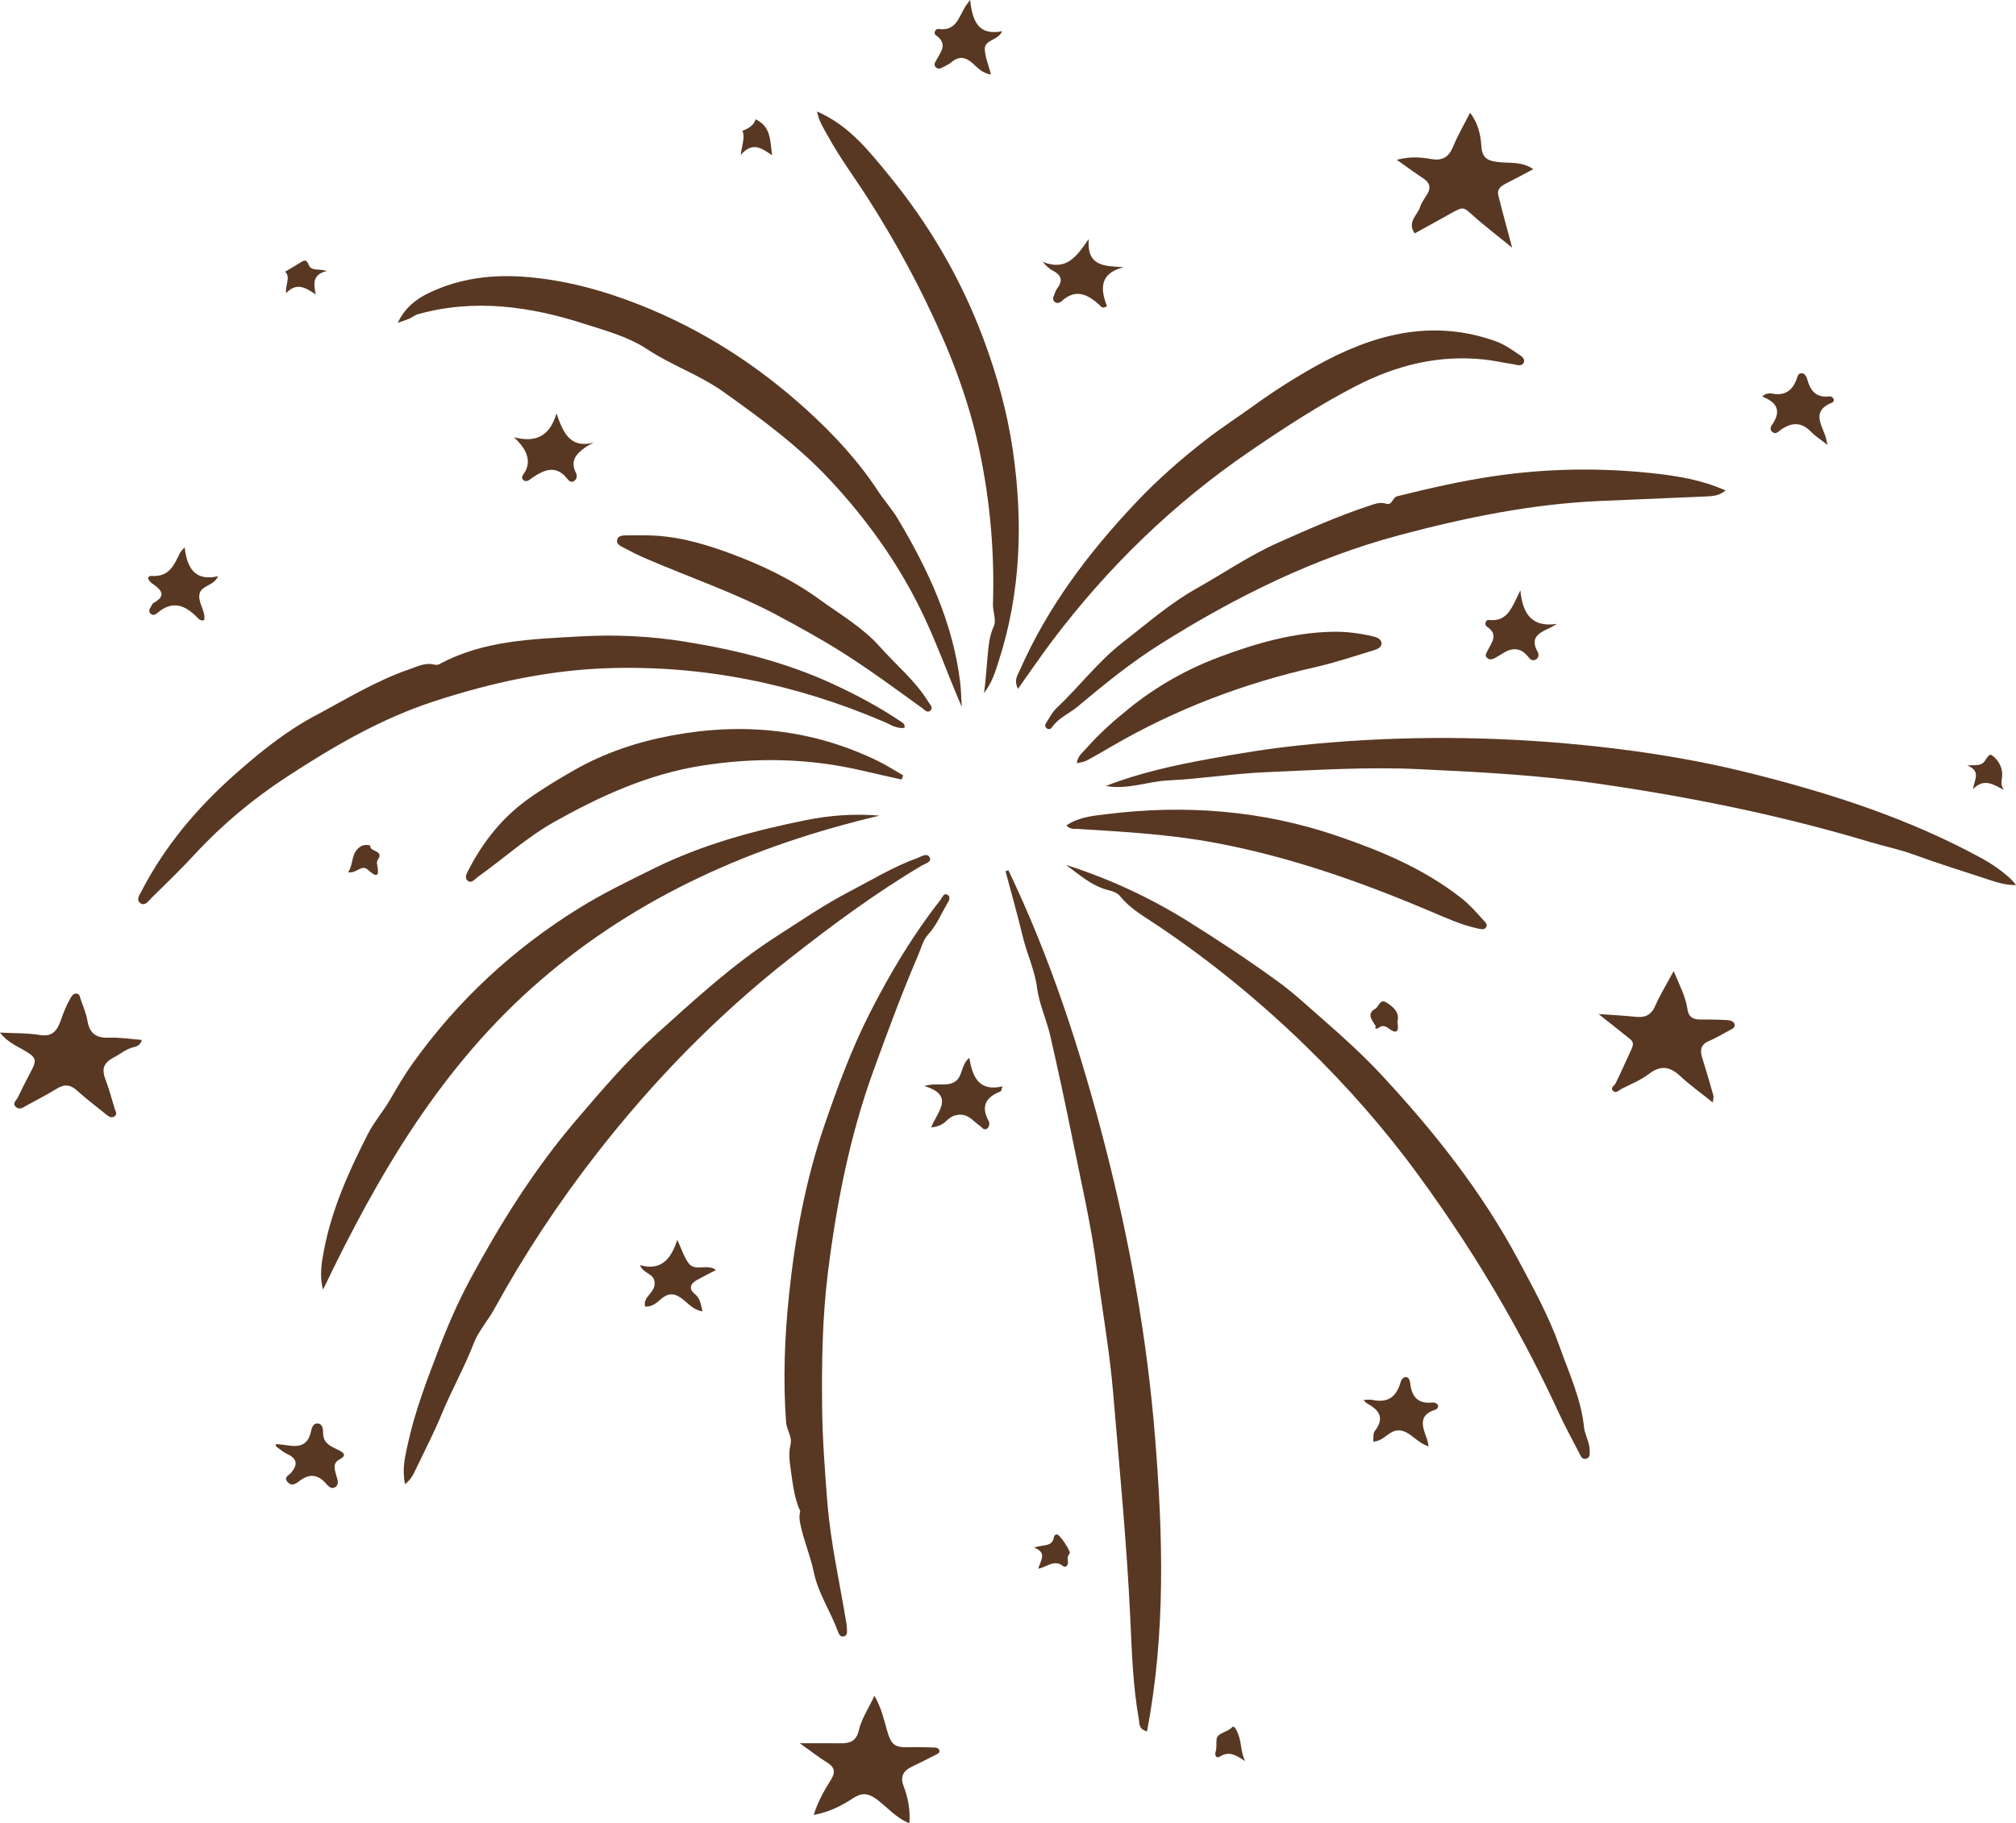 <?xml version="1.0" encoding="UTF-8"?><svg id="Capa_2" xmlns="http://www.w3.org/2000/svg" viewBox="0 0 811.53 734.05"><defs><style>.cls-1{fill:#583823;stroke-width:0px;}</style></defs><g id="Capa_1-2"><path class="cls-1" d="M811.53,356.33c-4.24.09-7.97-1.18-11.65-2.39-9.94-3.24-19.9-6.37-29.74-9.96-5.47-1.99-11.46-3.21-17.17-4.92-36.08-10.84-72.86-18.27-110.12-23.62-23.87-3.43-47.86-4.65-71.91-5.78-20.52-.97-40.95.36-61.39,1.23-13.12.56-26.16,2.68-39.28,3.31-8.38.41-16.42,3.85-25.09,2.23,13.44-5.26,27.38-8.28,41.4-10.86,12.08-2.22,24.2-4.2,36.44-5.48,35.89-3.75,71.77-3.92,107.73-.75,25.24,2.22,50.21,6,74.75,12.18,31.96,8.04,63.21,18.17,92.29,34.07,5.8,3.17,11.74,7.75,13.76,10.74Z"/><path class="cls-1" d="M405.92,350.36c17.04,35.56,29.11,72.8,38.94,111,9.94,38.61,16.91,77.61,20.1,117.27,3.18,39.48,4.33,78.98-3.25,118.45-3.47-1-2.96-3.15-3.26-4.81-2.44-13.65-2.84-27.5-3.49-41.28-1.41-30.11-4.35-60.08-6.86-90.1-1.4-16.78-4.39-33.35-6.55-50.03-2.27-17.57-6.34-34.92-9.84-52.33-2.8-13.91-5.77-27.78-8.95-41.6-1.48-6.45-4.44-12.64-5.28-19.13-.94-7.25-4.07-13.69-5.74-20.62-2.13-8.84-4.62-17.59-6.96-26.38.38-.15.75-.3,1.12-.46Z"/><path class="cls-1" d="M364.12,293c-3.09.53-5.6-1.28-8.21-2.39-35.72-15.27-72.91-22.95-111.81-21.57-23.62.84-46.43,5.88-68.89,13.15-21.65,7.01-41.04,18.33-59.83,30.62-13.41,8.77-25.83,19.08-36.81,30.95-5.64,6.1-11.61,11.9-17.56,17.71-1.18,1.15-2.54,3.46-4.43,2.19-1.95-1.31-.44-3.32.39-4.91,9.36-18.06,22.25-33.38,37.36-46.78,10.1-8.96,20.63-17.51,32.64-23.89,12.41-6.59,24.43-14.04,37.82-18.63,3.25-1.11,6.46-2.84,10.15-1.85.59.16,1.4.08,1.94-.21,17.72-9.6,37.31-10.07,56.65-11.17,14.13-.8,28.3-.14,42.34,2.13,20.44,3.31,40.42,8.26,59.28,16.96,9.48,4.37,18.71,9.29,27.4,15.13.78.52,1.82.95,1.57,2.56Z"/><path class="cls-1" d="M163.06,597.52c-1.29-5.89-.03-10.97,1.04-15.89,2.88-13.34,7.76-26.03,12.64-38.76,3.65-9.52,7.7-18.81,12.5-27.72,12.17-22.56,25.71-44.24,42.41-63.84,10.27-12.05,20.54-24.12,32.31-34.73,15.6-14.05,31.04-28.35,48.81-39.73,9.58-6.14,19.01-12.61,29.07-17.85,9.04-4.71,17.81-10.09,27.48-13.57,1.65-.59,3.84-2.23,4.89-.26,1,1.89-1.69,2.45-2.98,3.21-18.73,11.09-36.16,24.01-53.26,37.43-29.21,22.92-54.91,49.27-77.7,78.54-15.41,19.79-29.18,40.6-41.25,62.59-2.52,4.59-6.48,9.13-8.19,13.57-3.78,9.83-8.95,18.95-12.94,28.62-3.11,7.53-6.86,14.8-10.39,22.15-.99,2.06-1.9,4.23-4.44,6.25Z"/><path class="cls-1" d="M429.05,348.18c17.39,5.59,33.75,13.09,49.39,22.88,12.25,7.67,24.26,15.58,35.92,24.07,6.84,4.98,12.98,10.78,19.35,16.34,7.78,6.79,15.35,13.73,22.37,21.27,21.19,22.78,40.41,47.03,55.14,74.58,6.09,11.39,12.34,22.75,16.64,34.94,3.74,10.58,8.58,20.84,9.77,32.27.33,3.17,2.31,6.14,2.29,9.56,0,1.4.24,2.77-1.48,3.2-1.51.38-2.02-.91-2.54-1.91-2.9-5.61-5.94-11.16-8.58-16.89-6.67-14.48-13.99-28.62-21.9-42.44-10.46-18.29-22-35.88-34.44-52.91-13.72-18.79-29.08-36.21-45.7-52.34-18.39-17.84-38.25-34.1-59.62-48.4-5.18-3.47-10.72-6.55-14.77-11.59-.95-1.19-2.77-1.97-4.34-2.33-6.9-1.6-11.97-6.26-17.5-10.31Z"/><path class="cls-1" d="M387.12,284.53c-5.9-13.62-10.6-27.36-17.15-40.4-9.41-18.75-21.49-35.48-35.77-50.8-12.83-13.77-27.8-24.77-43.05-35.61-9.64-6.84-20.81-10.62-30.5-17.04-7.81-5.17-16.81-7.52-25.22-10.24-21.77-7.04-44.35-10.33-67.17-3.94-1.24.35-2.31,1.27-3.52,1.8-1.21.53-2.48.9-4.62,1.66,2.95-6.17,7.41-9.57,12.54-12.03,12.42-5.96,25.64-7.54,39.24-6.43,15.83,1.29,30.96,5.44,45.71,11.27,25.07,9.91,47.35,24.27,67.23,42.34,10.82,9.83,20.71,20.5,28.79,32.85,2.4,3.66,5.46,7.04,7.75,10.87,12.23,20.49,22.24,41.85,25.13,65.91.39,3.24.43,6.53.62,9.8Z"/><path class="cls-1" d="M130.04,519.22c-1.52-5.65-.57-11,.43-16.18,3.19-16.49,10.1-31.72,17.64-46.53,2.39-4.7,6.29-9.25,8.9-13.77,2.85-4.93,5.75-9.91,9.06-14.54,18.18-25.46,40.72-46.34,67.31-62.75,9.57-5.91,19.72-10.82,29.84-15.81,19.47-9.61,39.98-15.16,60.98-19.41,9.71-1.96,19.62-2.74,29.82-1.85-50.56,11.95-96.84,32.11-136.54,66.37-39.6,34.17-65.15,77.91-87.44,124.46Z"/><path class="cls-1" d="M322.12,608.36c-2.12-4.48-2.92-10.11-3.69-15.76-.5-3.65-1.13-7.26-.23-10.9.82-3.32-1.54-5.91-1.77-9.15-1.24-17.01-.6-33.94,1.15-50.85,2.42-23.4,6.65-46.42,14.31-68.73,5.25-15.29,10.81-30.46,18.14-44.9,8.18-16.12,17.42-31.61,28.62-45.85.71-.91,1.23-2.91,2.82-1.92,1.39.86.5,2.39-.2,3.55-2.53,4.21-4.26,8.79-7.8,12.56-1.86,1.98-2.76,5.56-3.95,8.33-6.54,15.23-12.28,30.81-17.94,46.39-9.52,26.23-14.85,53.51-18.29,81.06-2.27,18.13-2.55,36.49-2.34,54.83.14,12.65,1.11,25.28,2.1,37.82,1.28,16.24,4.97,32.29,7.61,48.42.13.82.25,1.65.26,2.47.02,1.14.32,2.54-1.08,3.04-1.51.55-2.17-.9-2.51-1.84-2.96-8.18-8-15.39-9.81-24.22-1.3-6.35-4.02-12.51-5.32-18.99-.3-1.49-.64-2.92-.07-5.36Z"/><path class="cls-1" d="M694.62,197.47c-2.48,2.07-5.03,2.29-7.67,2.4-14.31.59-28.61,1.22-42.92,1.83-27.43,1.19-54.13,6.67-80.57,13.72-34.55,9.21-66.12,24.88-96.26,43.82-11.88,7.47-22.69,16.24-33.37,25.21-3.42,2.88-7.8,4.56-10.42,8.43-.49.72-1.43.94-2.18.24-.75-.69-.5-1.52-.01-2.25,1.3-1.93,2.34-4.14,4-5.7,9.16-8.61,16.75-18.81,26.74-26.55,9.65-7.48,18.89-15.62,29.54-21.61,11.04-6.21,21.47-13.41,33.17-18.61,11.87-5.27,23.69-10.54,36.02-14.61,2.37-.78,4.67-1.83,7.27-1,2.6.84,2.32-2.46,4.58-3.02,12.93-3.21,25.92-6.19,39.09-8.11,21.01-3.07,42.14-3.41,63.27-1.17,10.06,1.07,20.06,2.65,29.71,6.98Z"/><path class="cls-1" d="M409.77,277.35c-1.76-3.62-.05-5.69.79-7.6,11.24-25.57,27.81-47.47,46.9-67.63,8.57-9.05,17.92-17.26,27.71-24.87,6.49-5.05,13.58-9.64,20.19-14.41,7.88-5.68,16-10.82,24.38-15.49,22.67-12.63,46.38-19.18,72.18-10.03,3.35,1.19,6.23,3.16,9.11,5.13,1.2.81,3.01,1.88,2.39,3.4-.79,1.96-2.9.98-4.46.75-3.78-.55-7.52-1.42-11.32-1.84-18.27-2-35.3,2.18-51.49,10.49-14.98,7.68-29.02,16.88-42.9,26.35-30.81,21.03-57.23,46.66-79.67,76.4-4.58,6.08-8.86,12.38-13.83,19.35Z"/><path class="cls-1" d="M328.91,44.88c12.86,5.63,20.85,15.85,28.95,25.74,16.25,19.84,29.04,41.76,38.03,65.83,5.43,14.54,9.58,29.52,11.81,44.8,4.19,28.65,3.3,57.18-5.72,85.05-.72,2.22-1.4,4.45-2.31,6.59-.91,2.13-2.08,4.15-3.56,6.19.64-4.44.87-8.91,1.31-13.34.45-4.59.58-9.21,2.65-13.69,1.1-2.37-.45-5.86-.36-8.83.66-20.56-1.09-40.86-5.27-61.04-4.54-21.92-12.66-42.43-22.5-62.38-6.75-13.69-14.26-26.9-22.47-39.79-5.34-8.39-11.35-16.37-16.13-25.12-1.65-3.02-3.66-5.88-4.44-10.01Z"/><path class="cls-1" d="M362.94,313.85c-5.26-1.19-10.53-2.35-15.78-3.58-21.52-5.05-43.12-5.45-64.96-1.96-21.21,3.39-40.24,12.05-58.74,22.39-11.24,6.28-20.7,14.93-31.09,22.34-1.24.88-2.64,2.91-4.22,1.45-1.36-1.26-.08-3.21.65-4.62,5.74-11.06,13.38-20.67,23.48-27.95,5.86-4.23,12.09-7.98,18.42-11.61,12.64-7.26,26.01-11.68,40.04-14.27,28.61-5.28,56.38-2.5,82.77,10.39,3.46,1.69,6.71,3.82,10.06,5.74-.21.56-.42,1.12-.63,1.68Z"/><path class="cls-1" d="M429.25,332.33c5.03-3.43,10.72-3.86,15.89-4.51,31.62-3.98,62.8-1.64,93.08,8.7,17.79,6.08,35.07,13.29,50.07,25.1,3.32,2.61,6.01,5.7,8.78,8.77.73.81,1.95,1.8,1.12,3-.74,1.08-2.18.66-3.28.43-6.55-1.39-12.63-4.17-18.75-6.77-28.38-12.04-57.32-22.27-87.76-27.87-17.98-3.31-36.17-4.3-54.35-5.45-1.43-.09-3.02.39-4.81-1.41Z"/><path class="cls-1" d="M259.49,215.53c11.65-.04,22.71,2.98,33.53,6.93,13.02,4.75,25.52,10.65,36.77,18.81,8.35,6.06,17.44,11.29,24.36,19.08,6.58,7.4,14.38,13.74,19.61,22.32.63,1.04,2.09,2.23.68,3.48-1.15,1.02-2.16-.3-3.03-.93-10.67-7.69-21.22-15.53-32.36-22.56-8.3-5.24-16.89-9.96-25.53-14.61-17.12-9.23-35.53-15.42-53.32-23.09-3.21-1.38-6.34-2.95-9.42-4.59-1.11-.59-2.66-1.33-2.39-2.87.32-1.87,2.13-1.9,3.61-1.95,2.49-.09,4.99-.02,7.49-.02Z"/><path class="cls-1" d="M433.45,307.28c.3-2.88,2.44-4.39,4.04-6.21,5.18-5.91,11.07-11.07,17.18-15.99,10.98-8.84,23.16-15.71,36.31-20.62,14.74-5.5,29.82-9.86,45.78-10.11,5.38-.08,10.59.61,15.8,1.82,1.76.41,3.49,1.11,3.58,2.86.08,1.56-1.72,2.34-3.14,2.77-7.77,2.33-15.48,4.98-23.38,6.76-28.91,6.53-56.29,16.91-81.93,31.81-3.44,2-6.86,4.03-10.38,5.89-1.1.58-2.47.66-3.85,1.01Z"/><path class="cls-1" d="M643.53,408.26c5.07.36,10.04.6,14.98,1.12,3.79.4,6.19-.75,7.81-4.45,2.03-4.62,4.71-8.95,7.41-13.97,2.34,5.63,4.83,10.27,5.59,15.55.4,2.77,2.09,3.94,4.84,3.94,3.66,0,7.32.04,10.97.24,1.27.07,2.94.39,3.16,1.9.18,1.27-1.29,1.79-2.3,2.33-2.63,1.42-5.21,3-7.96,4.15-3.37,1.41-3.81,3.65-2.81,6.8,1.6,5.07,3.07,10.18,4.52,15.29.16.58-.12,1.29-.29,2.68-4.67-3.75-9.17-6.97-13.19-10.7-4.21-3.92-7.93-4.27-12.61-.7-3.26,2.49-7.23,4.07-10.93,5.95-1.07.55-2.27,2.08-3.5.68-1.06-1.22.61-1.88,1.09-2.83,2.23-4.49,4.23-9.1,6.35-13.65.67-1.45,1.16-2.91-.28-4.08-4.19-3.41-8.46-6.73-12.86-10.23Z"/><path class="cls-1" d="M0,415.72c5.97.32,11.13.14,16.12.98,5.28.89,7.09-2.26,8.4-6.04,1.04-3.01,2.19-5.92,3.78-8.66.59-1.02,1.24-2.15,2.61-1.97,1.2.16,1.27,1.45,1.58,2.34.98,2.83,2.21,5.63,2.7,8.55.85,4.96,3.31,7.04,8.45,6.85,4.41-.17,8.86.56,13.41.9-.44,2.2-2.14,2.68-3.35,2.96-3.06.71-5.26,2.76-7.85,4.09-4.57,2.36-4.9,5.04-3.27,9.24,1.44,3.71,2.4,7.6,3.59,11.41.34,1.07,1.23,2.22-.13,3.12-1.18.77-2.23.07-3.16-.69-4.01-3.25-8.14-6.36-11.97-9.82-2.69-2.43-5.06-2.52-8.06-.67-3.96,2.44-8.13,4.57-12.22,6.81-1.29.71-2.7,1.82-4.14.63-1.78-1.47.11-2.7.67-3.89,1.6-3.41,3.33-6.76,5.1-10.09,2.8-5.27,2.43-6.01-2.94-9.13-3.04-1.77-6.46-3.2-9.33-6.9Z"/><path class="cls-1" d="M569.47,93.97c-3.17-4.68,1.11-7.25,2.16-10.59.58-1.86,1.88-3.51,2.9-5.22,1.59-2.65,1.01-4.63-1.57-6.32-3.3-2.17-6.48-4.53-10.7-7.5,5.31-1.39,9.55-1.07,13.65-.33,4.53.81,7.2-.57,8.98-4.87,1.9-4.58,4.41-8.9,6.87-13.74,3.29,4.15,4.32,9.18,4.56,13.48.3,5.31,3.24,5.9,6.71,6.35,4.65.59,9.55-.37,14.16,2.88-3.76,1.99-7.36,3.97-11.03,5.81-1.95.98-3.61,2.26-3.05,4.57,1.67,6.84,3.57,13.62,5.6,21.22-5.81-4.74-11.22-8.83-16.23-13.36-3.32-3-3.49-3.26-8.56-.38-4.77,2.71-9.6,5.32-14.45,8Z"/><path class="cls-1" d="M321.99,701.84c6,0,10.96-.05,15.9.02,3.9.05,6.73-.44,7.87-5.35,1.06-4.55,3.86-8.7,6.25-13.8,2.69,4.74,3.71,9.16,4.92,13.48,1.82,6.52,3.09,7.47,9.73,7.24,3.15-.11,6.31.05,9.47.12.85.02,1.76.26,2,1.15.28,1.04-.72,1.41-1.42,1.77-3.25,1.67-6.52,3.3-9.81,4.89-3.37,1.63-4.58,4-3.17,7.69,1.77,4.66,2.76,9.48,2.33,15-5.51-2.19-8.96-6.59-13.25-9.72-3.41-2.49-6.01-2.62-9.41-.37-4.73,3.13-9.8,5.64-15.82,6.73,1.64-5.34,4.17-9.79,6.89-14.11,1.86-2.95,1.67-5.02-1.48-6.96-3.58-2.21-6.89-4.84-11-7.77Z"/><path class="cls-1" d="M372.14,437.24c4.62-1.5,8.56.36,12.04-1.61,3.47-1.97,2.4-6.73,6.02-9.75,1.25,7.73,3.89,13.73,13.36,11.49-.45,1.25-.5,1.94-.77,2.05-5.77,2.22-8.1,5.78-4.88,11.77.53.98.46,2.48-.6,3.21-1.3.89-2.04-.59-2.93-1.19-2.55-1.71-4.35-4.56-8.05-4.43-2.4.08-3.95,1.1-5.58,2.68-1.39,1.34-3.26,2.19-5.87,2.45,2.2-6.09,9.85-12.84-2.75-16.66Z"/><path class="cls-1" d="M238.97,178.21c-1.08.59-2.22,1.08-3.21,1.79-3.54,2.52-6.42,5.3-3.99,10.22.62,1.26.62,2.67-.81,3.52-1.12.67-2.01-.22-2.56-.93-4.42-5.64-9.06-3.88-13.88-.63-1.14.77-2.58,2.33-3.94,1-1.16-1.13.37-2.4.94-3.51q3.29-6.42-4.68-13.65c9.54,2.53,14.63-1.07,17.17-9.58,2.61,7.55,5.35,14.23,14.96,11.78Z"/><path class="cls-1" d="M575.12,582.34c-4.87-1.54-7.15-5.8-11.41-6.42-4.37-.63-6.48,4.43-10.94,4.46.19-1.46-.11-3.26.64-4.24,4.22-5.42,1.61-8.6-3.29-11.23-.39-.21-.64-.68-1.21-1.31,1.44,0,2.61-.2,3.69.03,5.91,1.25,9.45-1.15,11.1-6.83.31-1.07.95-2.45,2.23-2.38,1.38.07,1.66,1.67,1.77,2.69.62,5.32,3.17,8.14,8.83,7.56.92-.09,2.11.26,2.39,1.37.1.4-.52,1.33-.97,1.47-7.23,2.13-5.37,6.93-3.55,11.77.27.73.36,1.53.7,3.06Z"/><path class="cls-1" d="M390.51,0c.94,8.28,3.17,14.48,12.88,12.58-1.76,3.94-7.22,3.29-6.96,7.39.2,3.2,1.52,6.32,2.49,10.03-3.44-.49-5.32-2.65-7.26-4.41-2.92-2.65-5.64-3.18-8.78-.46-.98.85-2.29,1.34-3.44,1.99-.92.52-1.86.8-2.73-.04-.93-.91-.36-1.82.11-2.7,1.81-3.4,4.94-6.7-.1-10.19-1.1-.76-.14-2.72,1.05-2.54,7.08,1.08,8.17-4.76,10.74-8.91.35-.56.77-1.07,1.99-2.74Z"/><path class="cls-1" d="M438.25,96.23c-.83,11.26,6.55,10.82,14.04,11.36-9.93,2.47-9.26,9.05-6.68,15.67-1.99,1.35-2.54-.05-3.11-.57-4.74-4.28-9.56-6.57-15.18-1.41-.72.66-1.82,1.02-2.74.27-.92-.75-.7-1.78-.28-2.75.4-.91.69-1.92,1.28-2.7,2.44-3.19,1.62-5.4-1.8-7.15-1.39-.71-2.58-1.82-4.04-3.55,9.54,3.96,13.76-2.25,18.51-9.18Z"/><path class="cls-1" d="M710.66,158.67c.79-.1,1.62-.43,2.35-.28,5.27,1.13,8.56-.98,10.27-5.96.31-.9.59-2.11,1.77-2.16,1.39-.07,2.08,1.15,2.37,2.22,1.27,4.62,3.43,7.77,8.99,7.1,1.4-.17,2.68,1.86.96,2.55-7.71,3.1-4.6,8.08-2.72,12.99.4,1.05.57,2.2,1.01,4.01-2.57-2.03-4.82-3.44-6.61-5.29-3.94-4.07-7.89-3.86-12.23-.78-.94.67-2.05,2.07-3.48.76-.89-.81-.66-1.93-.08-2.74,3.56-4.99,2.81-8.9-3.94-11.43.44-.33.89-.66,1.33-.98Z"/><path class="cls-1" d="M74.32,220.35c1.04,8.47,4.17,13.74,13.49,11.64-1.98,4.31-7.34,3.51-7.59,7.84-.2,3.43,2.63,6.36,1.98,9.84-1.53.45-2.21-.48-2.85-1.13-4.84-4.96-9.95-6.93-15.94-1.8-.88.75-2.11,1.35-3.04.04-.68-.96,0-1.89.53-2.74.27-.42.45-1.01.83-1.23,5.68-3.14,2.97-5.51-.6-7.99-1.21-.84-2.62-3.07.1-2.93,7,.37,8.92-4.54,11.24-9.34.2-.41.6-.73,1.84-2.2Z"/><path class="cls-1" d="M612.02,237.69c.96,10.21,5.23,14.93,14.74,13.48-1.04.58-2.05,1.25-3.13,1.74-4.18,1.89-7.87,3.93-4.67,9.51.54.94.59,2.34-.7,3.08-1.27.73-2.23.08-2.99-.92-3.09-4.08-6.7-3.94-10.64-1.35-.96.63-1.98,1.19-2.99,1.75-.91.5-1.86.74-2.8.07-1.39-1-.48-2.14-.02-3.09,1.62-3.33,4.59-6.56-.39-9.76-.91-.58-.53-2.77.89-2.6,7.71.88,9.33-5.27,12.68-11.89Z"/><path class="cls-1" d="M272.65,499.18c1.72,3.66,2.67,6.9,4.57,9.43,2.63,3.52,7.37-.02,11.01,2.69-2.73,1.44-5.33,2.71-7.84,4.14-2.56,1.46-3.22,3.44-.71,5.49,2.17,1.77,2.43,4.15,3.12,7.07-3.5-.6-5.53-2.94-7.64-4.66-3.19-2.6-5.75-3.18-9.09-.33-1.66,1.42-3.47,3.22-6.39,3.01-.93-3.73,3.29-5.17,3.77-8.54.71-5.02-4.47-4.28-5.82-8.13,9.14,2.57,12.69-3.29,15.04-10.18Z"/><path class="cls-1" d="M111.12,581.37c1.62.18,3.25.31,4.86.56,4.42.71,7.85-.06,9.09-5.16.35-1.45.73-3.75,2.73-3.69,2.08.05,2.28,2.38,2.27,3.85-.02,4.23,3.22,5.43,6.07,6.81,2.51,1.22,3.45,2.25.51,3.85-2.89,1.57-1.92,3.87-1.38,6.08.44,1.76,1.54,3.79-.3,5.03-1.75,1.19-3.12-.79-4.12-1.83-3.23-3.36-6.39-3.49-10.09-.79-1.33.97-3.02,2.57-4.86.73-2-2.01.43-2.85,1.31-3.9,2.77-3.33,2.4-5.71-1.67-7.56-1.63-.74-3-2.03-4.49-3.08.02-.3.04-.59.06-.89Z"/><path class="cls-1" d="M131.56,109.09c-5.88,1.49-5.34,5.07-4.46,9.47-4.12-2.82-7.71-5-11.95-.52-.34-3.69,1.96-6.35-.38-8.64,2.19-1.31,4.4-2.58,6.55-3.94,1.48-.92,2.2-.72,2.87,1.04,1.1,2.88,4.04,1.5,7.36,2.59Z"/><path class="cls-1" d="M416.3,623.12c3.4-1.49,7.53,0,8-4.61.03-.3.72-.69,1.15-.76,1.02-.16,5.77,6.9,5.13,7.68-.84,1.02-.92,2.01-.7,3.22.27,1.52-.96,2.65-1.92,1.88-3.63-2.9-6.49.39-10.01,1.03.82-3.19,3.8-6.44-1.64-8.45Z"/><path class="cls-1" d="M794.18,317.75c.68-3.94,3.34-7.31-2.27-9.55,2.84-.29,4.64.19,6.28-.99,1.4-1,2.16-4.3,3.84-3.01,2.16,1.65,3.94,4.36,3.95,7.55,0,2.03-.98,4.13.71,6.27-4.15-2.05-7.97-5.01-12.52-.27Z"/><path class="cls-1" d="M304.19,48.03c6.33,3.06,5.72,8.63,6.64,14.45-3.98-2.47-7.66-5.86-12.64-.1.53-4.49,1.81-7.09.66-9.72,2.55-.93,4.7-2.34,5.34-4.63Z"/><path class="cls-1" d="M501.23,709.01c-3.37-2.04-6.21-4.33-10.19-1.79-1.34.86-2.17-.44-1.72-1.84.55-1.72.22-3.49.39-5.05.28-2.73,4.23-2.79,6.18-4.87,1.11-1.18,2.12,1.66,2.69,3.15,1.25,3.33.9,7.09,2.66,10.4Z"/><path class="cls-1" d="M140.16,351.16c2.15-3.25,1.14-7.32,4.44-9.97,1.52-1.22,2.87-1.1,4.46-.84-.56,2.72,5.89,1.86,2.97,5.85-.33.45-.34,1.3-.22,1.9.97,4.78-.04,5.42-3.73,2.05-2.55-2.33-4.7,1.71-7.92,1.01Z"/><path class="cls-1" d="M562.53,411.39c.75,4.29-.5,4.97-3.68,2.55-.8-.61-1.65-.99-2.75-.76-.89.18-1.46,1.37-2.54.79-.06-.03.33-.67.22-.85-1.42-2.36-3.83-4.95-.13-7.03,1.46-.82,1.76-4.2,4.55-2.42,2.93,1.87,5.29,4.05,4.32,7.73Z"/></g></svg>